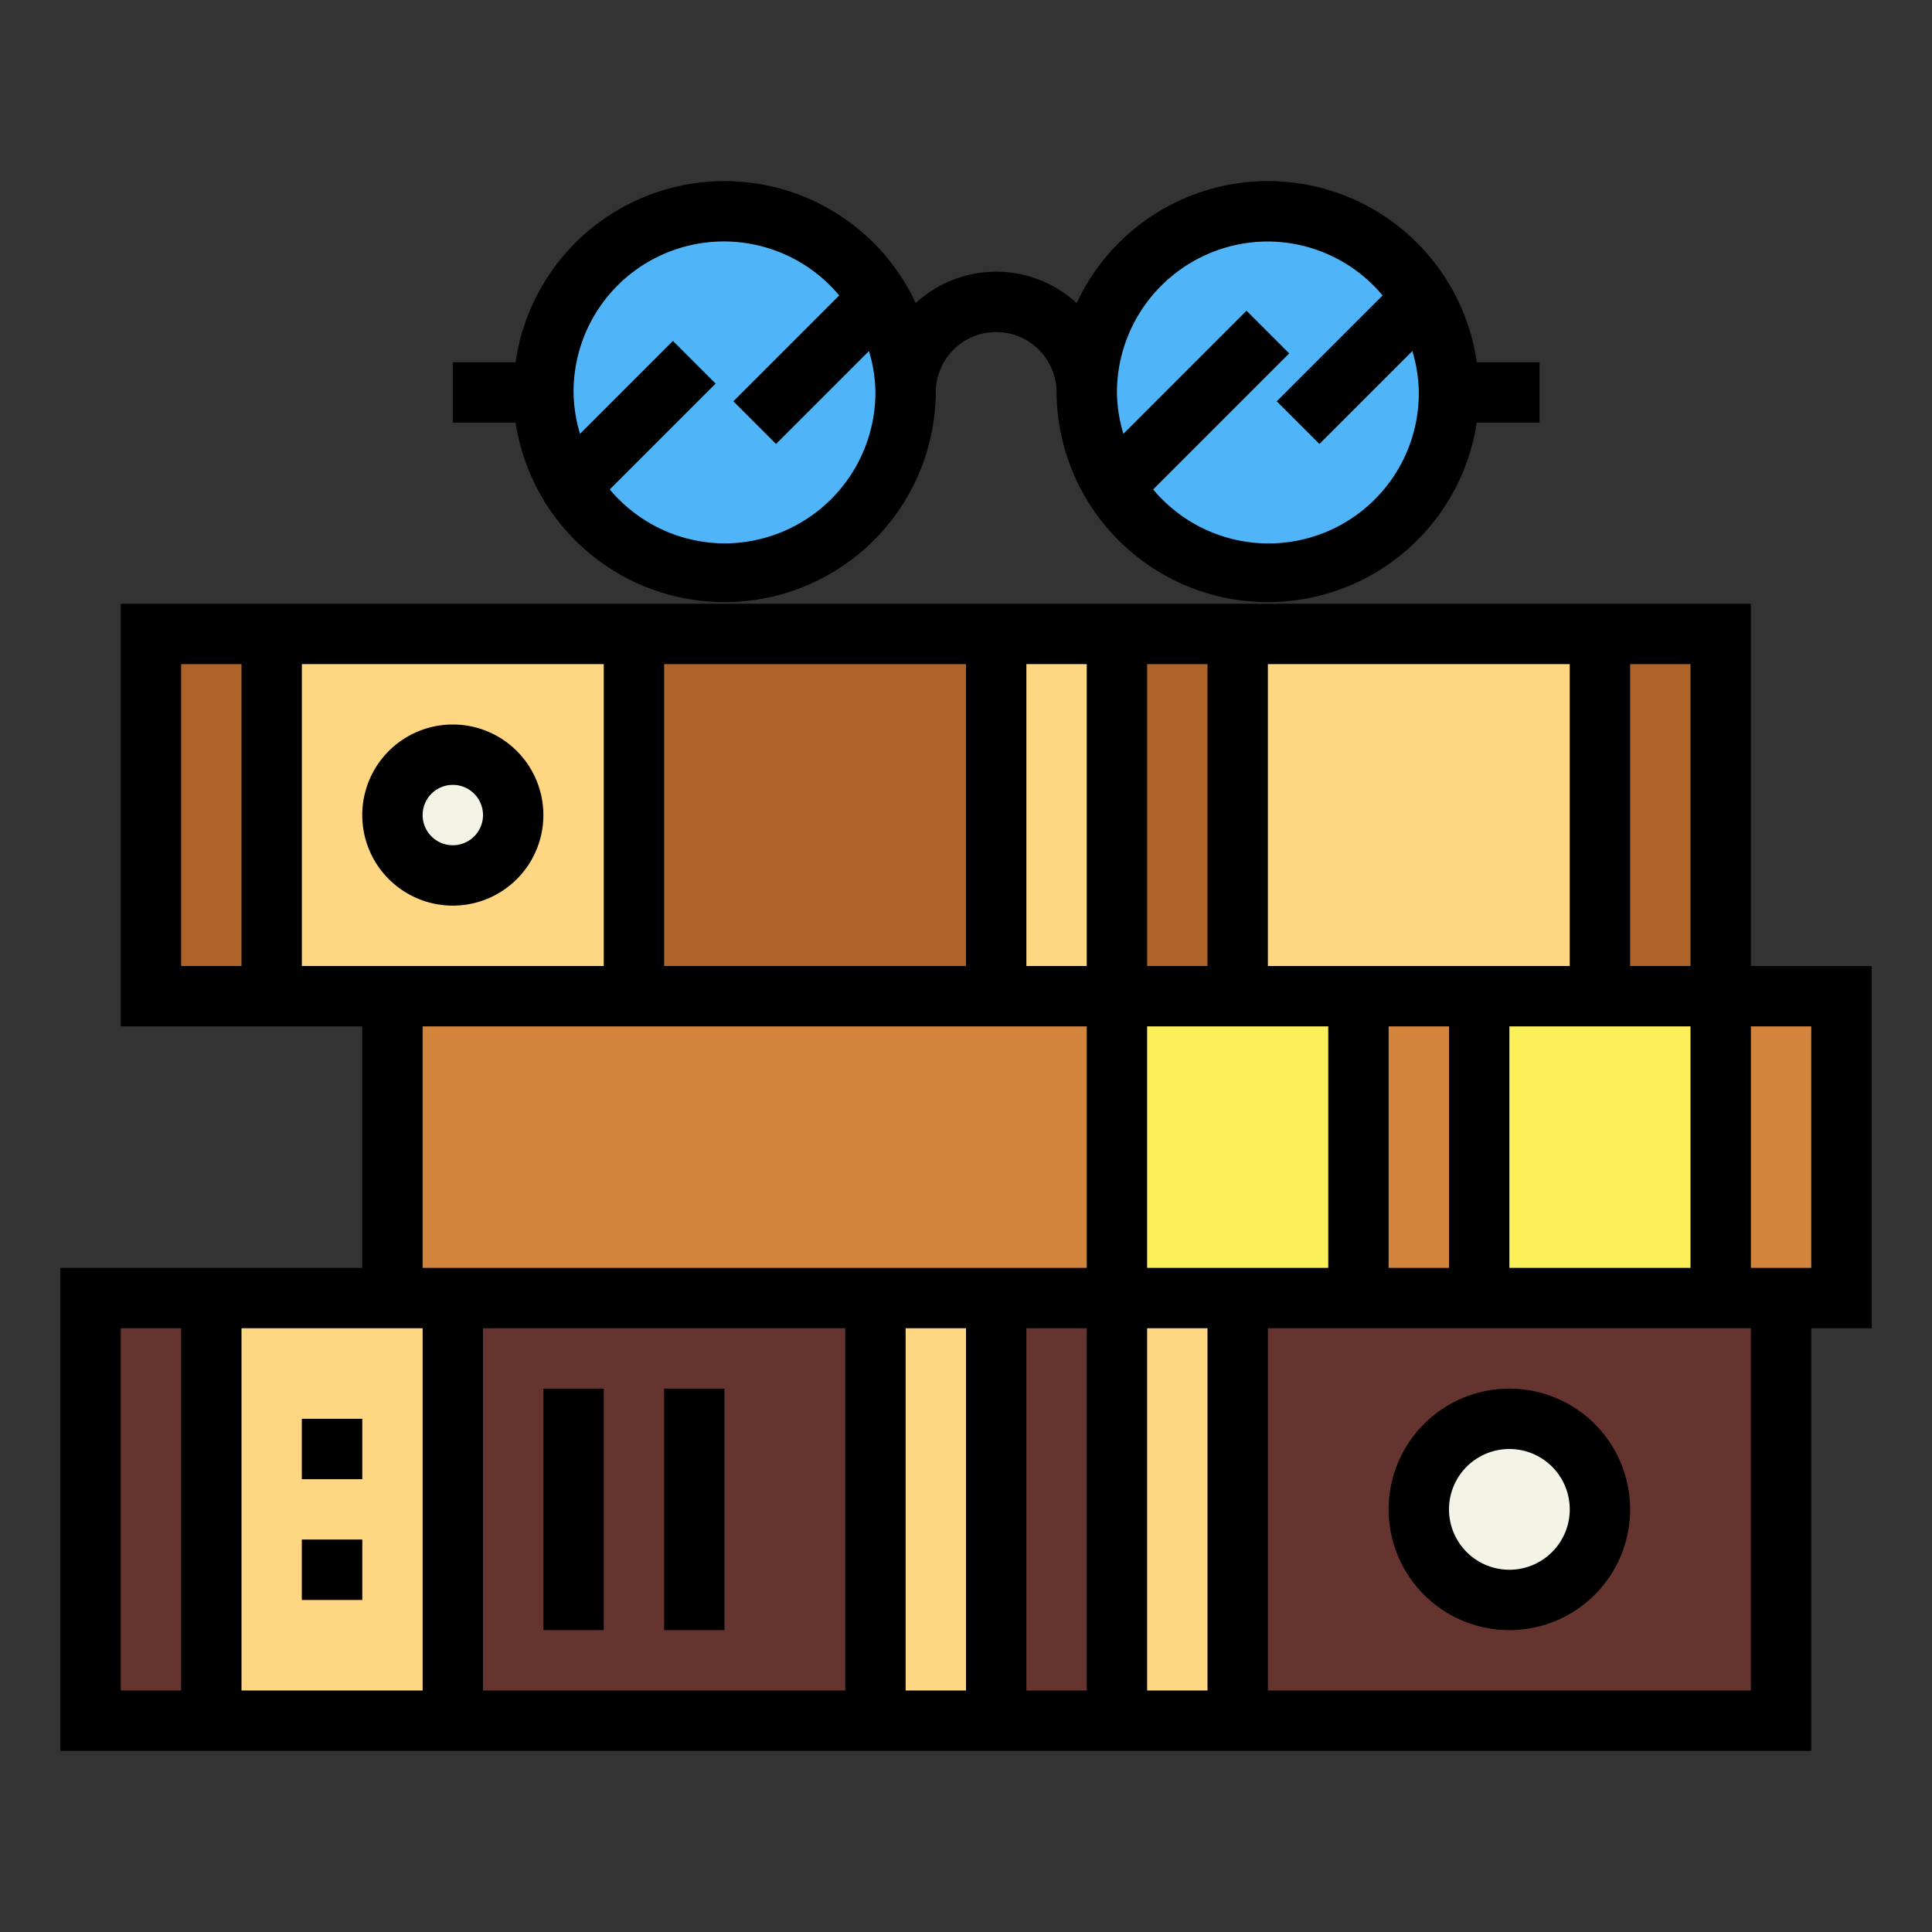 <svg height="512" viewBox="0 0 64 64" width="512" xmlns="http://www.w3.org/2000/svg"><rect x="0" y="0" width="64" height="64" fill="#333333" stroke="none"/><g id="Filled_outline" data-name="Filled outline"><path d="m3 43h56v14h-56z" fill="#66342e"/><circle cx="50" cy="50" fill="#f4f4e6" r="3"/><g fill="#ffd782"><path d="m37 43h4v14h-4z"/><path d="m29 43h4v14h-4z"/><path d="m7 43h8v14h-8z"/></g><path d="m10 47h2v2h-2z" fill="#d3843d"/><path d="m10 51h2v2h-2z" fill="#d3843d"/><path d="m13 33h48v10h-48z" fill="#d3843d" transform="matrix(-1 0 0 -1 74 76)"/><path d="m49 33h8v10h-8z" fill="#fcf05a" transform="matrix(-1 0 0 -1 106 76)"/><path d="m37 33h8v10h-8z" fill="#fcf05a" transform="matrix(-1 0 0 -1 82 76)"/><path d="m5 21h52v12h-52z" fill="#ad6327"/><path d="m9 21h12v12h-12z" fill="#ffd782"/><path d="m41 21h12v12h-12z" fill="#ffd782"/><path d="m29 25h12v4h-12z" fill="#ffd782" transform="matrix(0 -1 1 0 8 62)"/><circle cx="15" cy="27" fill="#f4f4e6" r="2"/><circle cx="24" cy="13" fill="#50b4f8" r="6"/><circle cx="42" cy="13" fill="#50b4f8" r="6"/><path d="m46 50a4 4 0 1 0 4-4 4 4 0 0 0 -4 4zm4-2a2 2 0 1 1 -2 2 2 2 0 0 1 2-2z"/><path d="m22 46h2v8h-2z"/><path d="m18 46h2v8h-2z"/><path d="m10 47h2v2h-2z"/><path d="m10 51h2v2h-2z"/><path d="m58 20h-54v14h8v8h-10v16h58v-14h2v-12h-4zm-50 12h-2v-10h2zm-2 24h-2v-12h2zm48-34h2v10h-2zm2 12v8h-6v-8zm-14-12h10v10h-10zm6 12v8h-2v-8zm-10-12h2v10h-2zm-16 0h10v10h-10zm-12 10v-10h10v10zm4 24h-6v-12h6zm14 0h-12v-12h12zm4 0h-2v-12h2zm4 0h-2v-12h2zm0-14h-22v-8h22zm0-10h-2v-10h2zm4 24h-2v-12h2zm-2-14v-8h6v8zm20 14h-16v-12h16zm2-22v8h-2v-8z"/><path d="m15 30a3 3 0 1 0 -3-3 3 3 0 0 0 3 3zm0-4a1 1 0 1 1 -1 1 1 1 0 0 1 1-1z"/><path d="m31 13a2 2 0 0 1 4 0 7 7 0 0 0 13.92 1h2.08v-2h-2.08a6.988 6.988 0 0 0 -13.254-1.96 3.937 3.937 0 0 0 -5.332 0 6.988 6.988 0 0 0 -13.254 1.96h-2.08v2h2.08a7 7 0 0 0 13.92-1zm11-5a4.971 4.971 0 0 1 3.8 1.787l-3.506 3.506 1.414 1.414 3.078-3.078a4.937 4.937 0 0 1 .214 1.371 4.978 4.978 0 0 1 -8.8 3.213l4.506-4.506-1.414-1.414-4.078 4.078a4.937 4.937 0 0 1 -.214-1.371 5.006 5.006 0 0 1 5-5zm-18 10a4.971 4.971 0 0 1 -3.8-1.787l3.506-3.506-1.414-1.414-3.078 3.078a4.937 4.937 0 0 1 -.214-1.371 4.978 4.978 0 0 1 8.8-3.213l-3.506 3.506 1.414 1.414 3.078-3.078a4.937 4.937 0 0 1 .214 1.371 5.006 5.006 0 0 1 -5 5z"/></g></svg>